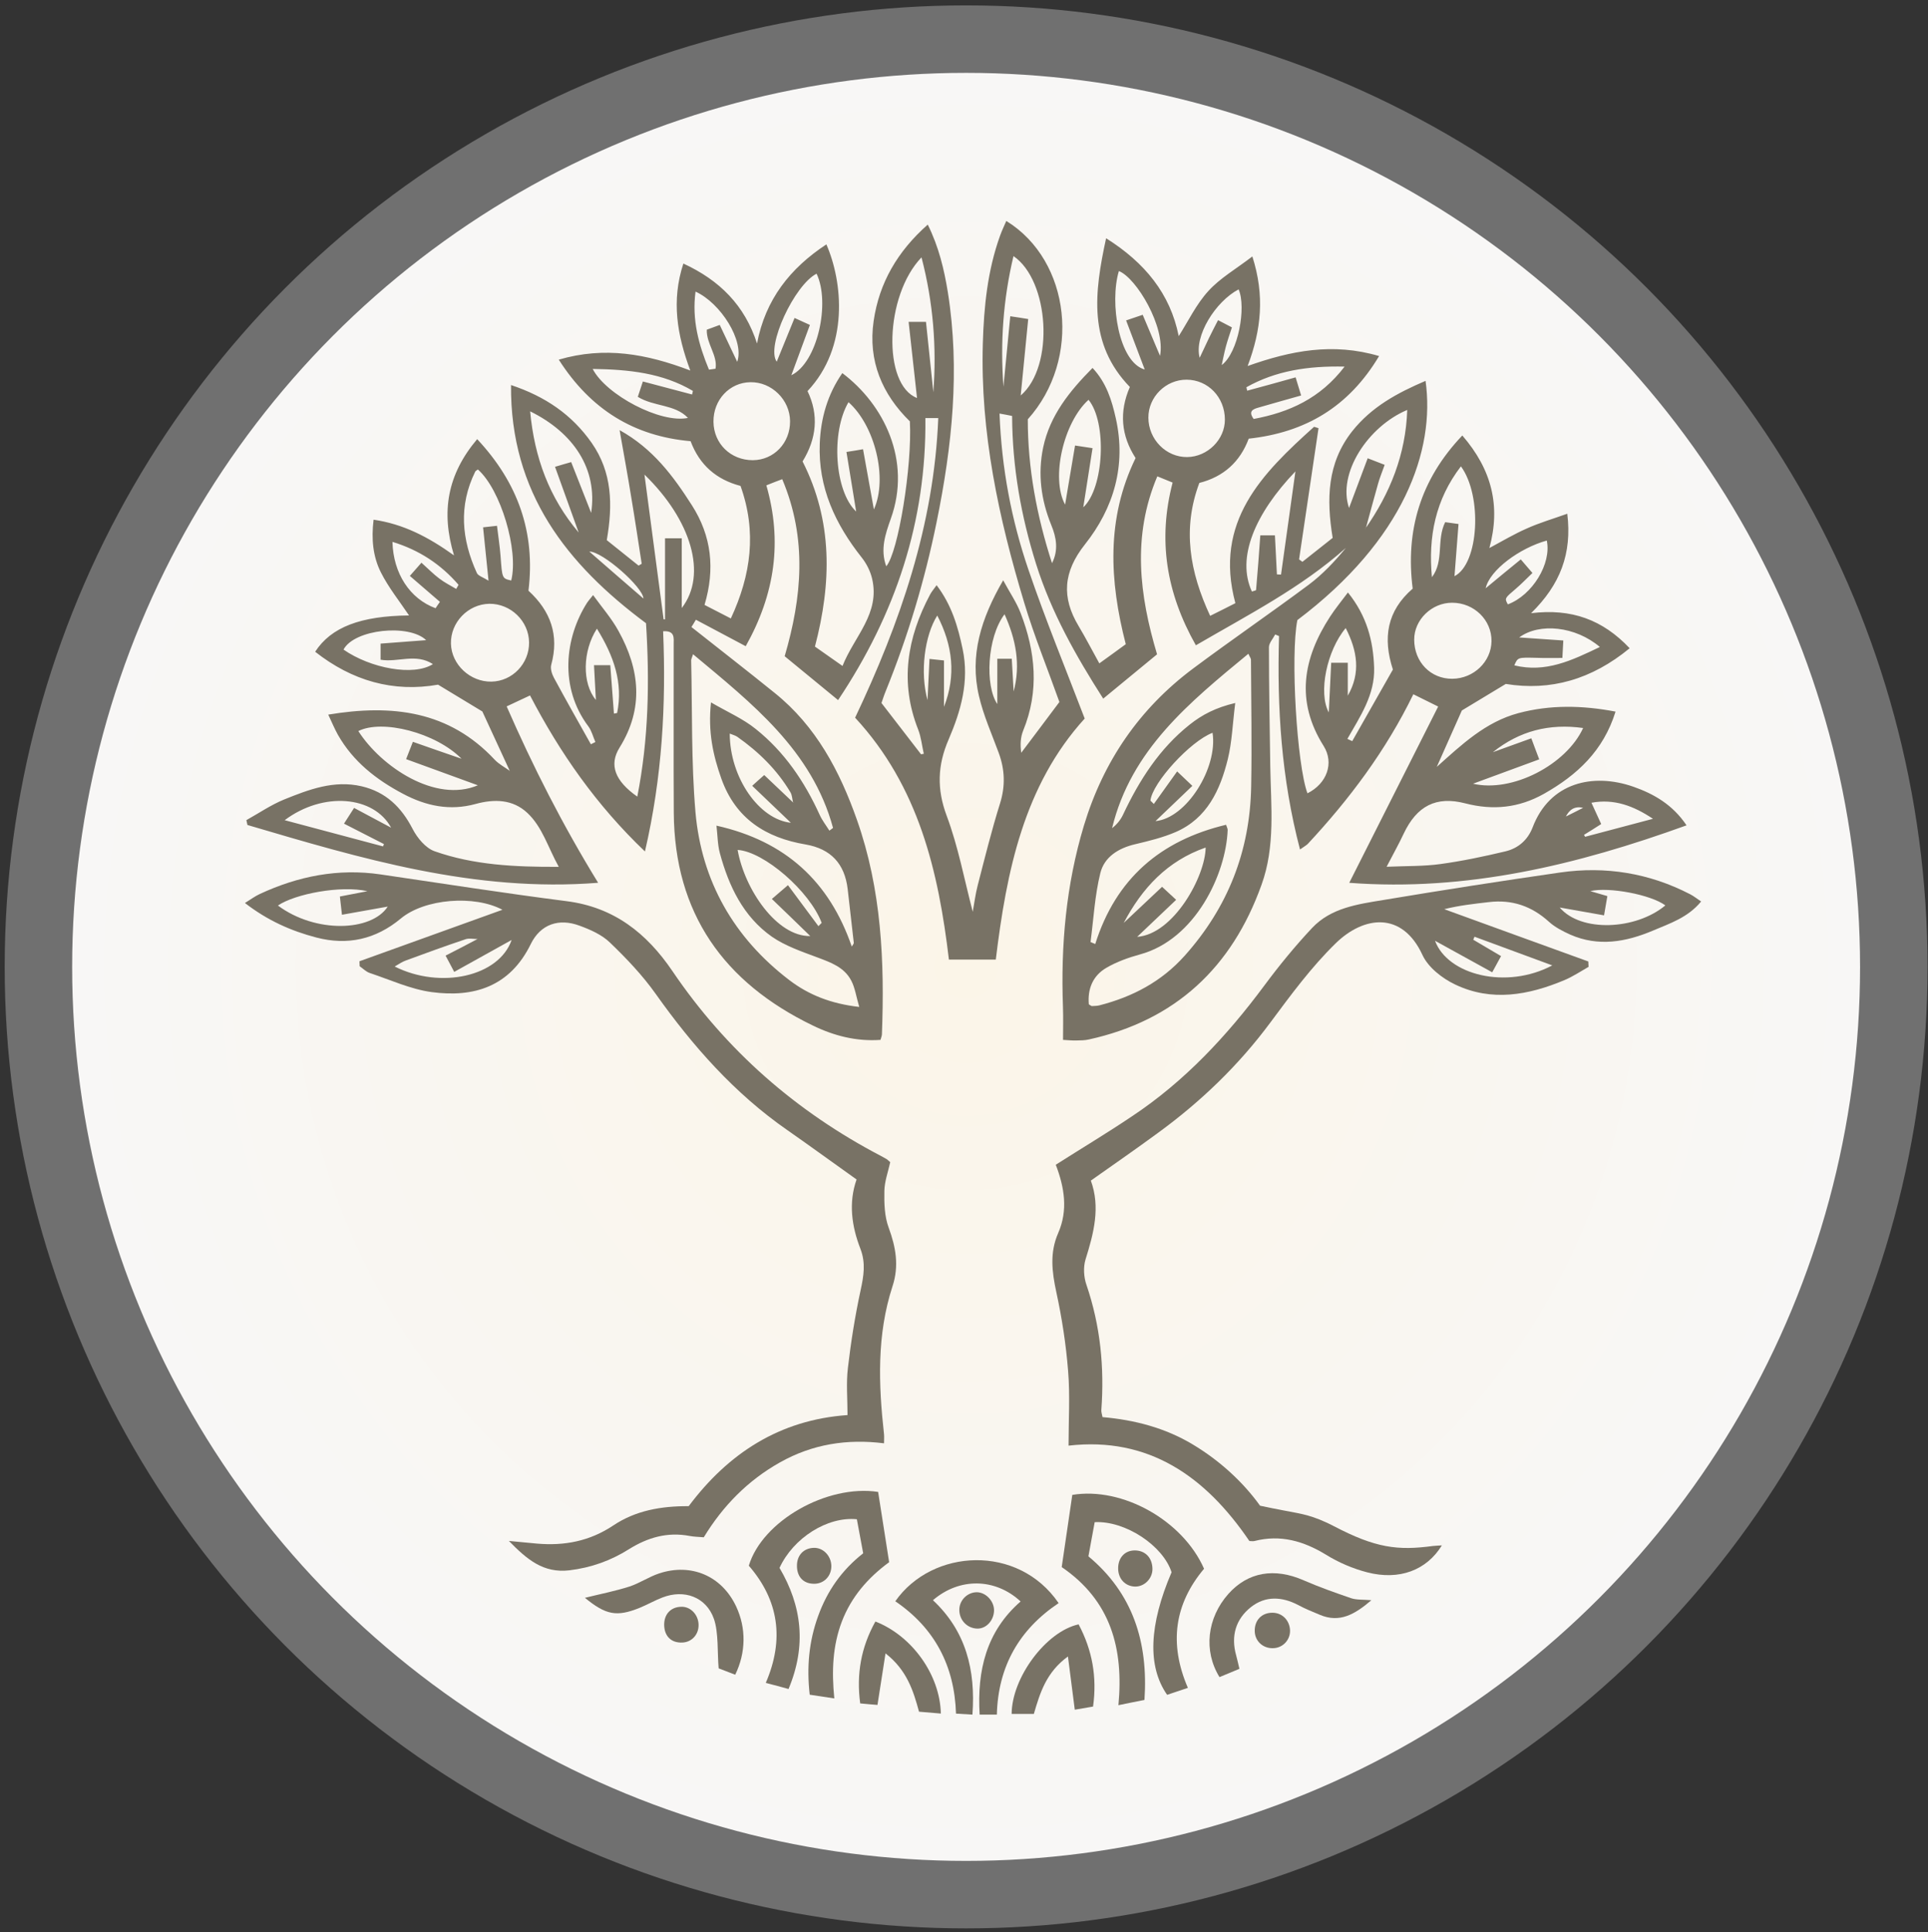 <?xml version="1.0" encoding="utf-8"?>
<!-- Generator: Adobe Illustrator 16.0.0, SVG Export Plug-In . SVG Version: 6.00 Build 0)  -->
<!DOCTYPE svg PUBLIC "-//W3C//DTD SVG 1.1//EN" "http://www.w3.org/Graphics/SVG/1.1/DTD/svg11.dtd">
<svg version="1.1" xmlns="http://www.w3.org/2000/svg" xmlns:xlink="http://www.w3.org/1999/xlink" x="0px" y="0px" width="250px"
	 height="250.5px" viewBox="0 0 250 250.5" enable-background="new 0 0 250 250.5" xml:space="preserve">
<rect x="0" y="0" width="250" height="250.5" fill="#333333" stroke="none"/>
<g id="Layer_2" display="none">
</g>
<g id="Layer_1">
	<circle opacity="0.3" fill="#FFFFFF" cx="125.274" cy="125.365" r="124.667"/>
	<radialGradient id="SVGID_1_" cx="125.274" cy="125.364" r="115.917" gradientUnits="userSpaceOnUse">
		<stop  offset="0" style="stop-color:#FBF5E8"/>
		<stop  offset="1" style="stop-color:#F8F7F6"/>
	</radialGradient>
	<circle fill="url(#SVGID_1_)" cx="125.274" cy="125.365" r="115.917"/>
	<path fill="#787265" d="M105.525,200.691c1.209-0.035,2.24,1.023,2.275,2.33c0.018,1.266-0.869,2.256-2.087,2.324
		c-1.45,0.068-2.362-0.818-2.374-2.289C103.317,201.672,104.188,200.734,105.525,200.691"/>
	<path fill="#787265" d="M147.105,201.025c1.367-0.016,2.301,0.922,2.331,2.367c0.03,1.256-1.022,2.332-2.237,2.322
		c-1.277-0.025-2.193-0.988-2.211-2.322C144.967,202.008,145.822,201.043,147.105,201.025"/>
	<path fill="#787265" d="M126.695,206.447c1.191,0.033,2.254,1.213,2.199,2.436c-0.061,1.264-1.023,2.287-2.146,2.279
		c-1.339-0.018-2.371-1.109-2.354-2.453C124.402,207.463,125.465,206.43,126.695,206.447"/>
	<path fill="#787265" d="M165.041,213.701c-1.309,0.025-2.324-0.947-2.342-2.213c-0.033-1.402,0.896-2.391,2.299-2.383
		c1.264,0,2.229,0.98,2.279,2.289C167.311,212.66,166.305,213.701,165.041,213.701"/>
	<path fill="#787265" d="M88.32,208.332c1.209-0.053,2.232,1.014,2.264,2.322c0.029,1.266-0.869,2.256-2.078,2.314
		c-1.445,0.078-2.362-0.799-2.384-2.289C86.113,209.287,86.979,208.365,88.32,208.332"/>
	<path fill="#787265" d="M66.108,99.969c-1.269-2.763-2.538-5.507-3.562-7.719c-2.195-1.333-3.891-2.366-5.744-3.476
		c-5.795,1.023-11.139-0.49-15.935-4.269c2.069-3.2,5.919-4.646,12.175-4.706c-1.234-1.841-2.654-3.604-3.648-5.575
		c-1.032-2.039-1.26-4.337-0.951-6.841c3.843,0.56,7.051,2.211,10.429,4.629c-1.729-5.713-0.831-10.531,3.003-15.074
		c5.297,5.661,7.568,12.098,6.651,19.652c2.892,2.649,3.997,5.782,2.956,9.594c-0.139,0.499,0.077,1.196,0.34,1.687
		c1.565,2.899,3.188,5.765,4.797,8.63c0.193-0.095,0.391-0.189,0.584-0.293c-0.297-0.671-0.477-1.445-0.912-2.03
		c-3.771-5.016-3.084-11.461-0.146-16.056c0.146-0.215,0.322-0.413,0.761-0.964c1.184,1.635,2.418,3.046,3.301,4.664
		c2.749,4.964,3.309,9.998,0.133,15.109c-1.402,2.245-0.594,4.327,2.298,6.358c1.476-7.478,1.604-14.929,1.132-22.483
		c-10.23-7.606-17.623-16.898-17.506-30.881c4.443,1.479,7.898,3.838,10.463,7.503c2.654,3.812,2.753,8.002,1.953,12.605
		c1.316,1.05,2.723,2.177,4.125,3.304c0.129-0.077,0.271-0.163,0.404-0.24c-0.442-2.856-0.868-5.714-1.346-8.57
		c-0.452-2.805-0.964-5.602-1.52-8.759c4.363,2.426,6.965,5.979,9.367,9.731c2.562,3.992,3.031,8.269,1.647,12.932
		c1.065,0.551,2.103,1.085,3.411,1.756c2.633-5.662,3.377-11.246,1.256-17.184c-3.11-0.817-5.301-2.684-6.475-5.799
		c-7.305-0.646-12.941-4.07-17.093-10.574c5.954-1.738,11.362-0.758,17.055,1.41c-1.708-4.594-2.482-9.034-0.899-13.869
		c4.701,2.168,7.955,5.412,9.551,10.367c1.084-5.721,4.307-9.766,8.991-12.854c2.122,4.845,2.978,13.276-2.443,19.024
		c1.484,3.08,1.183,6.152-0.642,9.12c3.924,7.735,3.773,15.729,1.604,24.006c1.124,0.801,2.216,1.558,3.575,2.513
		c1.52-3.846,4.909-6.789,3.834-11.332c-0.225-0.955-0.719-1.936-1.33-2.71c-3.441-4.337-5.679-9.112-5.455-14.782
		c0.125-3.304,1.016-6.401,2.926-9.146c5.382,4.044,9.004,11.314,6.29,18.869c-0.71,2.005-1.394,3.992-0.594,6.178
		c1.553-1.772,3.377-13.026,3.063-18.791c-3.589-3.511-5.447-7.839-4.699-13.002c0.715-4.965,3.107-9.051,7.018-12.51
		c1.438,2.891,2.129,5.824,2.611,8.802c1.588,10.032,0.551,19.919-1.463,29.771c-1.527,7.521-3.726,14.834-6.607,21.941
		c-0.225,0.542-0.396,1.109-0.543,1.515c1.785,2.306,3.459,4.482,5.133,6.65c0.115-0.025,0.236-0.052,0.357-0.068
		c-0.242-1.05-0.344-2.143-0.724-3.123c-2.426-6.118-1.444-11.935,1.55-17.545c0.202-0.369,0.48-0.696,0.834-1.188
		c1.953,2.564,2.771,5.378,3.377,8.286c0.879,4.165-0.219,8.002-1.823,11.729c-1.433,3.304-1.546,6.418-0.245,9.886
		c1.492,3.992,2.279,8.243,3.377,12.441c0.206-1.101,0.344-2.28,0.641-3.416c0.921-3.562,1.803-7.141,2.904-10.651
		c0.697-2.255,0.619-4.362-0.172-6.522c-0.891-2.435-1.979-4.845-2.564-7.374c-1.234-5.24,0.25-10.041,3.137-15.015
		c0.877,1.627,1.742,2.874,2.262,4.242c1.937,5.024,2.436,10.102,0.332,15.247c-0.349,0.86-0.4,1.833-0.25,2.874
		c1.666-2.194,3.312-4.414,4.947-6.583c-1.531-4.302-3.256-8.526-4.564-12.88c-3.309-10.962-5.713-22.088-5.364-33.644
		c0.138-4.732,0.61-9.422,2.228-13.921c0.237-0.663,0.534-1.282,0.814-1.928c8.389,5.163,9.778,17.948,2.787,25.719
		c-0.008,6.307,1.166,12.553,3.141,18.653c0.856-1.678,0.572-3.33-0.099-4.947c-1.321-3.252-1.769-6.608-1.046-10.067
		c0.878-4.146,3.407-7.278,6.402-10.299c1.814,1.944,2.494,4.207,3.016,6.53c1.367,6.109-0.262,11.642-4.01,16.357
		c-2.818,3.562-3.046,6.857-0.813,10.583c0.913,1.522,1.729,3.114,2.685,4.836c1.205-0.869,2.285-1.644,3.429-2.487
		c-2.121-8.208-2.551-16.271,1.272-24.135c-1.883-2.908-2.15-5.979-0.743-9.215c-5.442-5.628-4.612-12.227-3.08-19.283
		c5.024,3.158,8.32,7.193,9.417,12.691c1.248-1.97,2.285-4.146,3.842-5.85c1.523-1.679,3.588-2.857,5.705-4.483
		c1.617,5.067,1.17,9.481-0.611,14.206c5.602-1.988,11.031-3.063,17.045-1.291c-3.939,6.6-9.568,9.912-16.906,10.712
		c-1.119,3.003-3.254,4.938-6.402,5.739c-2.232,5.945-1.248,11.538,1.402,17.234c1.152-0.567,2.186-1.093,3.27-1.644
		c-2.84-10.583,3.484-16.821,10.205-22.87c0.197,0.052,0.387,0.12,0.576,0.181c-0.844,5.653-1.686,11.332-2.521,17.011
		c0.139,0.104,0.275,0.206,0.432,0.318c1.307-1.041,2.615-2.073,3.924-3.106c-0.818-5.016-0.725-9.68,2.52-13.81
		c2.521-3.184,5.861-4.982,9.525-6.548c1.266,8.975-2.779,20.582-16.623,31.019c-0.914,4.543-0.068,18.723,1.307,22.457
		c2.514-1.247,3.494-3.915,2.1-6.135c-3.664-5.808-2.684-11.357,0.834-16.77c0.664-1.024,1.438-1.962,2.316-3.133
		c2.451,3.038,3.285,6.265,3.398,9.758c0.111,3.511-1.816,6.315-3.467,9.224c0.205,0.087,0.412,0.189,0.627,0.293
		c1.771-3.123,3.537-6.221,5.273-9.284c-1.324-4.087-0.791-7.58,2.566-10.489c-0.947-7.494,0.971-14.119,6.436-19.858
		c3.846,4.449,4.99,9.155,3.51,14.593c1.738-0.938,3.252-1.832,4.861-2.538c1.602-0.723,3.305-1.222,5.24-1.91
		c0.629,5.18-0.912,9.189-4.697,12.898c5.266-0.646,9.293,0.852,12.785,4.543c-4.922,4.052-10.256,5.575-16.064,4.629
		c-1.9,1.145-3.639,2.194-5.695,3.441c-0.973,2.194-2.109,4.75-3.252,7.313c3.225-2.882,6.307-5.824,10.582-6.969
		c4.148-1.102,8.295-1.016,12.598-0.198c-1.584,5.103-4.99,8.226-9.285,10.66c-3.252,1.824-6.59,2.169-10.188,1.239
		c-3.803-0.989-6.297,0.336-8.002,3.933c-0.602,1.29-1.316,2.564-2.211,4.285c2.625-0.112,4.826-0.052,6.988-0.353
		c2.83-0.388,5.635-0.981,8.422-1.644c1.652-0.396,2.891-1.463,3.527-3.115c2.221-5.834,7.84-7.09,13.061-5.266
		c2.652,0.929,5.096,2.323,6.895,5.008c-14.207,5.137-28.488,8.604-43.736,7.451c3.889-7.71,7.676-15.213,11.529-22.854
		c-1.299-0.646-2.186-1.075-3.219-1.592c-3.553,7.297-8.285,13.604-13.697,19.412c-0.189,0.181-0.43,0.31-0.998,0.714
		c-2.426-9.232-2.994-18.396-2.719-27.672c-0.172-0.06-0.328-0.129-0.5-0.206c-0.283,0.551-0.809,1.102-0.809,1.652
		c0,5.153,0.096,10.308,0.172,15.47c0.086,5.146,0.672,10.352-1.135,15.333c-3.838,10.73-11.178,17.595-22.393,20.056
		c-0.525,0.121-1.08,0.121-1.617,0.129c-0.479,0.018-0.96-0.033-1.726-0.076c0-1.473,0.038-2.865-0.009-4.252
		c-0.297-7.984,0.396-15.839,2.715-23.532c2.521-8.338,7.188-15.152,14.148-20.357c4.947-3.691,10.051-7.185,15.008-10.876
		c1.797-1.343,3.355-3.003,4.818-4.775c-5.809,5.18-12.65,8.664-19.455,12.631c-3.854-6.823-4.951-13.672-3.016-21.098
		c-0.629-0.258-1.209-0.49-1.983-0.809c-3.292,7.77-2.319,15.428-0.034,23.076c-2.346,1.919-4.591,3.777-6.982,5.748
		c-3.559-5.567-6.737-11.203-8.703-17.458c-1.949-6.204-3.08-12.536-3.111-19.196c-0.498-0.112-0.929-0.181-1.631-0.31
		c0.268,7.09,1.545,13.792,3.752,20.254c2.194,6.437,4.797,12.761,7.292,19.291c-7.882,8.673-10.136,19.781-11.528,31.251h-6.08
		c-1.355-11.427-3.91-22.44-12.162-31.362c5.812-12.271,10.235-24.953,10.781-38.849h-1.669
		c0.146,13.405-3.881,25.434-11.319,36.568c-2.35-1.944-4.604-3.77-6.926-5.688c2.229-7.623,2.955-15.221-0.318-22.956
		c-0.697,0.258-1.316,0.499-2.057,0.8c2.078,7.236,1.14,14.051-2.676,20.856c-2.19-1.161-4.26-2.263-6.462-3.433
		c-0.228,0.378-0.448,0.766-0.577,0.946c3.704,2.934,7.283,5.704,10.816,8.562c5.334,4.293,8.418,10.109,10.643,16.434
		c3.184,9.018,3.602,18.379,3.239,27.828c-0.008,0.197-0.099,0.404-0.185,0.705c-3.132,0.223-6.045-0.533-8.785-1.867
		c-11.521-5.568-17.939-14.542-18.017-27.621c-0.048-7.271,0.003-14.55-0.013-21.846c0-0.731,0.197-1.756-1.369-1.644
		c0.396,9.481-0.115,18.895-2.357,28.549c-6.294-6.006-11.005-12.751-14.902-20.229c-0.984,0.465-1.896,0.895-3.029,1.42
		c3.408,7.787,7.207,15.29,11.861,22.87c-16.055,1.265-30.752-3.158-45.473-7.494c-0.044-0.198-0.091-0.422-0.139-0.629
		c1.613-0.895,3.176-1.97,4.875-2.667c3.217-1.299,6.479-2.556,10.075-1.721c3.141,0.74,5.146,2.701,6.604,5.523
		c0.602,1.171,1.686,2.487,2.852,2.9c5.047,1.78,10.355,2.048,16.103,2.021c-1.411-2.538-2.121-5.162-4.077-6.995
		c-1.898-1.772-4.277-1.824-6.729-1.152c-3.304,0.903-6.384,0.274-9.396-1.326c-3.48-1.841-6.467-4.181-8.438-7.648
		c-0.438-0.783-0.782-1.618-1.252-2.616c8.304-1.376,15.674-0.49,21.594,5.859c0.551,0.577,1.312,0.973,1.965,1.446
		c-0.06,0.025-0.107,0.052-0.15,0.095C66.018,100.021,66.061,99.995,66.108,99.969 M205.377,104.77
		c-1.145-0.318-1.893,0.181-2.373,1.179h-0.078c-0.078,0.061-0.01,0.009,0.043-0.043c0.791-0.396,1.584-0.783,2.375-1.196
		c0.051-0.103,0.104-0.206,0.033-0.077C205.361,104.512,205.377,104.632,205.377,104.77 M102.854,104.056l0.082-0.052l-0.104,0.034
		c-0.106-0.43-0.12-0.93-0.327-1.291c-1.742-2.934-4.133-5.266-6.908-7.219c-0.263-0.181-0.611-0.258-0.973-0.412
		c0.014,5.729,3.824,11.134,7.925,11.563c-1.833-1.755-3.382-3.235-5.013-4.792c0.525-0.474,0.986-0.896,1.559-1.395
		C100.427,101.758,101.636,102.903,102.854,104.056 M177.018,68.572c3.234-4.612,5.266-9.654,5.455-15.419
		c-5.076,2.125-9.086,8.218-7.545,12.709c0.799-2.143,1.582-4.199,2.418-6.445c0.799,0.302,1.461,0.56,2.201,0.853
		c-0.326,0.929-0.645,1.678-0.859,2.461c-0.559,1.944-1.066,3.897-1.602,5.833l-0.043-0.086L177.018,68.572z M89.865,84.826
		c-0.154,0.508-0.254,0.662-0.242,0.8c0.151,6.564,0,13.147,0.557,19.679c0.787,8.948,4.98,16.279,12.152,21.76
		c2.509,1.918,5.408,3.08,9.086,3.492c-0.399-1.35-0.546-2.477-1.031-3.398c-0.912-1.771-2.686-2.375-4.439-3.037
		c-2.01-0.749-4.122-1.472-5.855-2.668c-3.718-2.615-5.585-6.548-6.746-10.824c-0.297-1.093-0.293-2.271-0.443-3.579
		c8.961,2.005,14.64,7.253,17.544,15.677c0.211-0.31,0.271-0.404,0.259-0.508c-0.259-2.323-0.518-4.638-0.791-6.952
		c-0.389-3.287-2.186-5.205-5.435-5.773c-5.175-0.869-9.091-3.347-10.94-8.526c-1.07-3.012-1.76-6.075-1.346-9.896
		c2.18,1.266,4.172,2.125,5.807,3.451c3.709,2.959,6.324,6.814,8.282,11.125c0.326,0.723,0.834,1.368,1.26,2.048
		c0.159-0.121,0.323-0.224,0.474-0.353C105.284,97.285,97.553,91.245,89.865,84.826 M141.409,122.142
		c0.202,0.086,0.409,0.181,0.61,0.258c2.676-8.483,8.463-13.431,16.963-15.462c0.086,0.275,0.207,0.482,0.207,0.672
		c-0.207,5.661-4.164,14.196-11.379,16.142c-1.497,0.413-3.016,0.955-4.341,1.729c-1.772,1.023-2.46,2.754-2.284,4.74
		c0.228,0.131,0.322,0.232,0.413,0.225c0.331-0.018,0.657-0.018,0.968-0.094c4.285-1.102,8.036-3.064,11.053-6.437
		c5.605-6.272,8.461-13.561,8.617-21.933c0.102-5.472,0-10.962-0.027-16.442c0-0.181-0.146-0.345-0.336-0.774
		c-7.652,6.315-15.207,12.441-17.672,22.612c0.624-0.482,1.105-1.076,1.424-1.755c2.112-4.475,4.723-8.562,8.635-11.668
		c1.6-1.273,3.381-2.211,5.91-2.805c-0.344,2.719-0.42,5.059-0.963,7.279c-0.99,4-2.668,7.666-6.746,9.447
		c-1.674,0.723-3.476,1.161-5.257,1.583c-2.181,0.508-4.009,1.651-4.526,3.743C141.959,116.111,141.801,119.157,141.409,122.142
		 M63.454,78.286c-2.767,0.044-5.051,2.418-4.981,5.181c0.068,2.701,2.494,4.964,5.257,4.912c2.714-0.051,4.899-2.34,4.874-5.076
		C68.578,80.532,66.233,78.26,63.454,78.286 M97.621,59.667c2.732-0.018,4.85-2.237,4.824-5.06
		c-0.018-2.771-2.389-5.094-5.133-5.051c-2.711,0.034-4.832,2.289-4.797,5.137C92.545,57.524,94.756,59.675,97.621,59.667
		 M158.828,54.392c-0.008-2.892-2.186-5.146-4.955-5.163c-2.711-0.017-4.986,2.246-4.965,4.939c0.017,2.822,2.31,5.128,5.037,5.094
		C156.582,59.228,158.846,56.982,158.828,54.392 M188.324,88.009c2.77-0.026,5.041-2.212,5.076-4.87
		c0.035-2.754-2.264-4.99-5.111-4.99c-2.641,0-4.92,2.211-4.912,4.783C183.377,85.84,185.52,88.035,188.324,88.009 M121.025,50.856
		c0.439-5.877-0.013-11.643-1.535-17.484c-4.789,4.974-5.073,16.504-0.582,18.232c-0.352-3.27-0.723-6.505-1.088-9.869h2.25
		C120.393,44.797,120.711,47.827,121.025,50.856 M132.354,51.277c4.413-3.786,3.708-14.911-0.938-18.069
		c-1.333,5.594-1.729,11.212-1.3,16.926c0.293-2.994,0.577-5.98,0.883-9.129c0.852,0.119,1.506,0.231,2.327,0.361
		C133.002,44.652,132.693,47.827,132.354,51.277 M61.961,101.819c-3.26-1.196-6.225-2.271-9.301-3.39
		c0.336-0.861,0.563-1.446,0.878-2.246c2.194,0.774,4.255,1.488,6.311,2.194c-3.381-3.399-10.295-5.146-13.384-3.588
		C49.408,99.392,56.459,104.159,61.961,101.819 M66.289,75.266c0.98-3.924-1.363-11.788-4.324-14.396
		c-0.111,0.095-0.279,0.172-0.34,0.275c-2.188,4.432-1.768,8.82,0.211,13.156c0.164,0.353,0.754,0.525,1.511,0.989
		c-0.263-2.59-0.474-4.706-0.706-6.917c0.641-0.078,1.105-0.13,1.803-0.198c0.164,1.385,0.361,2.633,0.461,3.906
		C65.115,75,65.102,75,66.289,75.266 M68.742,53.333c0.559,6.015,2.49,11.22,6.293,15.712c-1.01-2.797-2.018-5.593-3.066-8.519
		c0.848-0.25,1.436-0.43,2.094-0.611c0.908,2.289,1.747,4.44,2.59,6.582C77.514,60.819,74.387,56.113,68.742,53.333 M185.674,74.835
		c1.602-2.073,0.568-4.818,1.721-7.133c0.551,0.077,1.049,0.146,1.729,0.241c-0.18,2.298-0.352,4.457-0.523,6.763
		c3.184-1.608,3.631-10.429,0.834-14.24C186.121,64.787,185.184,69.595,185.674,74.835 M83.566,61.534
		c0.844,6.358,1.661,12.554,2.482,18.766c0.061,0,0.125,0,0.186,0.009V69.793h2.168v9.043C91.758,74.5,89.637,67.418,83.566,61.534
		 M102.174,114.768c1.381,1.851,2.658,3.571,3.949,5.317c0.146-0.154,0.275-0.292,0.421-0.43c-1.544-4.104-7.481-9.241-10.897-9.456
		c0.908,5.128,5.086,11.254,9.418,11.168c-1.747-1.704-3.33-3.227-4.978-4.81C100.611,116.111,101.051,115.732,102.174,114.768
		 M193.58,97.526c1.594-0.577,3.193-1.146,4.982-1.799c0.361,0.998,0.672,1.772,1.025,2.728c-3.039,1.118-5.809,2.134-8.58,3.158
		c5.043,1.195,12.09-2.444,14.275-7.22C200.902,93.783,197.031,94.763,193.58,97.526 M147.453,121.471
		c4.746-0.344,8.846-7.873,8.881-11.581c-4.979,1.737-8.235,5.257-10.623,9.773c1.579-1.479,3.154-2.968,4.974-4.681
		c0.641,0.594,1.127,1.042,1.824,1.687C150.62,118.459,149.071,119.931,147.453,121.471 M110.024,52.146
		c-2.296,3.89-1.807,11.556,0.994,14.18c-0.435-2.633-0.843-5.128-1.261-7.727c0.813-0.12,1.42-0.224,2.151-0.353
		c0.478,2.624,0.915,5.076,1.407,7.805C115.145,62.015,113.438,55.167,110.024,52.146 M138.109,65.431
		c0.447-2.624,0.859-5.085,1.29-7.666c0.904,0.137,1.497,0.232,2.268,0.344c-0.409,2.633-0.792,5.06-1.2,7.667
		c2.689-2.487,3.098-10.988,0.684-13.939C137.92,54.736,136.229,61.964,138.109,65.431 M162.33,76.695
		c0.182-0.069,0.543-0.121,0.543-0.207c0.205-2.332,0.377-4.646,0.549-7.073h1.895c0.086,1.722,0.172,3.391,0.258,5.06
		c0.172,0.018,0.344,0.018,0.533,0.026c0.602-4.312,1.203-8.622,1.867-13.38C162.752,66.576,160.299,72.297,162.33,76.695
		 M102.612,48.653c3.407-1.644,5.076-9.413,3.271-13.164c-2.85,1.437-6.601,9.412-5.168,11.408c0.775-1.9,1.523-3.725,2.314-5.67
		c0.762,0.336,1.321,0.594,1.988,0.904C104.238,44.256,103.494,46.252,102.612,48.653 M76.851,47.835
		c1.733,3.364,8.798,7.099,12.353,6.351c-1.683-1.79-4.414-1.438-6.501-2.736c0.22-0.654,0.431-1.291,0.658-1.988
		c2.237,0.594,4.307,1.145,6.38,1.687c0.034-0.146,0.069-0.317,0.107-0.464C85.911,48.36,81.566,47.905,76.851,47.835
		 M150.418,46.141c0.744-3.744-3.068-10.11-5.335-10.997c-1.23,4.087-0.021,11.831,3.352,12.769
		c-0.835-2.193-1.601-4.216-2.414-6.367c0.801-0.266,1.42-0.49,2.151-0.73C148.973,42.708,149.695,44.419,150.418,46.141
		 M36.914,106.344c4.341,1.153,8.549,2.28,12.756,3.399c0.035-0.086,0.073-0.198,0.116-0.302c-1.669-0.843-3.334-1.694-5.18-2.649
		c0.469-0.74,0.848-1.334,1.308-2.04c1.579,0.844,3.029,1.618,4.802,2.564C48.482,103.187,41.918,102.593,36.914,106.344
		 M157.229,95.013c-2.883,1.093-7.805,6.479-8.055,8.793c0.146,0.129,0.293,0.293,0.439,0.439c0.977-1.368,1.962-2.736,3.024-4.225
		c0.882,0.834,1.355,1.29,1.974,1.875c-1.643,1.558-3.145,3.012-4.779,4.569C153.847,106.095,157.934,99.565,157.229,95.013
		 M168.715,51.277c-1.988,0.568-3.76,1.05-5.516,1.566c-0.723,0.197-1.377,0.473-0.637,1.479c4.611-0.86,8.646-2.667,11.789-6.789
		c-4.75-0.103-8.916,0.534-12.734,2.677c0.033,0.146,0.076,0.31,0.102,0.447c2.082-0.56,4.148-1.127,6.281-1.729
		C168.275,49.806,168.447,50.409,168.715,51.277 M49.352,85.54v-2.091c1.971-0.146,3.863-0.284,5.907-0.447
		c-2.216-2.143-9.314-1.429-10.716,1.222c3.501,2.435,9.084,3.484,11.594,1.884C53.887,84.662,51.623,85.918,49.352,85.54
		 M207.451,83.887c-3.158-2.685-7.822-3.175-10.463-1.238c1.971,0.129,3.795,0.258,5.723,0.396
		c-0.053,0.921-0.086,1.574-0.121,2.263c-1.273,0-2.34,0.026-3.408-0.017c-2.373-0.052-2.373-0.069-2.822,0.98
		C200.422,87.26,203.795,85.643,207.451,83.887 M54.648,72.96c0.886,0.791,1.557,1.488,2.33,2.064
		c0.677,0.517,1.441,0.896,2.178,1.334c0.094-0.181,0.197-0.361,0.302-0.533c-2.289-2.65-5.095-4.509-8.57-5.567
		c0.107,4.113,2.271,7.383,5.593,8.604c0.159-0.25,0.327-0.499,0.562-0.826c-1.298-1.119-2.541-2.194-3.9-3.364
		C53.68,74.061,54.093,73.588,54.648,72.96 M93.328,42.131c0.748,1.565,1.433,3.011,2.264,4.783c0.963-2.71-2.143-7.623-5.404-9.104
		c-0.49,3.648,0.418,6.918,1.742,10.119c0.28-0.043,0.564-0.078,0.852-0.12c0.293-1.722-1.199-3.244-1.135-5.06
		C92.158,42.553,92.688,42.372,93.328,42.131 M155.559,46.39c0.508-1.075,0.844-1.815,1.188-2.521
		c0.379-0.775,0.773-1.541,1.195-2.358c0.766,0.396,1.223,0.646,1.799,0.938c-0.283,0.877-0.568,1.678-0.791,2.512
		c-0.207,0.783-0.361,1.584-0.533,2.375c2.15-1.601,3.201-7.503,2.193-9.817C157.605,39.094,154.801,43.584,155.559,46.39
		 M198.709,74.293c-0.834,0.801-1.463,1.454-2.15,2.039c-1.455,1.239-1.473,1.23-1.041,2.031c3.191-1.196,5.688-5.292,5.051-8.277
		c-3.52,0.98-7.393,3.812-7.926,6.187c1.688-1.402,3.08-2.547,4.553-3.743C197.729,73.15,198.133,73.631,198.709,74.293
		 M121.533,79.809c-1.652,2.615-2.255,7.374-1.262,10.971c0.096-2.005,0.174-3.579,0.254-5.344c0.724,0.077,1.258,0.129,1.881,0.198
		v6.014C123.989,87.579,123.543,83.681,121.533,79.809 M214.336,106.164c-2.488-1.66-5.018-2.633-7.977-2.082
		c0.49,1.076,0.877,1.928,1.264,2.762c-0.902,0.577-1.564,0.999-2.229,1.403c0.053,0.086,0.104,0.163,0.146,0.249
		C208.475,107.712,211.4,106.938,214.336,106.164 M129.32,91.288v-5.877h1.875c0.082,1.497,0.168,2.874,0.241,4.25
		c0.925-3.476,0.302-6.754-1.179-10.016C127.978,82.649,127.711,88.929,129.32,91.288 M77.401,81.512
		c-1.871,2.892-1.944,7.091-0.134,9.241c-0.09-1.601-0.163-2.969-0.244-4.508h2.111c0.164,2.185,0.318,4.225,0.474,6.28
		c0.138-0.017,0.271-0.051,0.413-0.077C80.817,88.525,79.592,85.058,77.401,81.512 M174.496,81.435
		c-2.451,2.908-3.588,8.415-2.193,10.937c0.104-2.28,0.207-4.346,0.309-6.437h2.152v4.268
		C176.467,87.235,176.002,84.386,174.496,81.435 M83.434,77.606c-0.048-1.463-5.31-6.117-7.018-6.091
		C78.671,73.476,80.925,75.447,83.434,77.606"/>
	<path fill="#787265" d="M136.9,151.018c3.425-2.176,6.711-4.146,9.895-6.289c6.803-4.518,12.291-10.402,17.145-16.941
		c1.928-2.6,3.992-5.121,6.203-7.477c2.451-2.599,5.902-3.072,9.207-3.614c7.633-1.273,15.289-2.47,22.947-3.57
		c5.887-0.844,11.547,0.068,16.865,2.821c0.465,0.241,0.869,0.568,1.42,0.938c-1.73,2.1-4.07,2.848-6.273,3.785
		c-3.492,1.472-7.064,2.108-10.703,0.508c-0.98-0.447-1.979-0.955-2.762-1.669c-2.229-2.022-4.775-2.899-7.762-2.547
		c-1.928,0.224-3.855,0.431-5.807,0.921c6.219,2.271,12.457,4.517,18.68,6.78l0.033,0.696c-1.041,0.594-2.057,1.273-3.148,1.73
		c-4.646,1.943-9.432,2.822-14.154,0.559c-1.67-0.791-3.494-2.219-4.234-3.82c-2.631-5.714-7.613-5.076-11.254-1.523
		c-3.15,3.072-5.816,6.695-8.449,10.24c-4.146,5.602-9.086,10.334-14.679,14.404c-2.806,2.057-5.649,4.025-8.622,6.125
		c1.257,3.434,0.383,6.807-0.684,10.205c-0.314,1.016-0.236,2.324,0.121,3.33c1.807,5.301,2.331,10.695,1.923,16.227
		c-0.018,0.26,0.085,0.518,0.154,0.904c4.165,0.361,8.14,1.402,11.702,3.545c3.553,2.125,6.572,4.939,8.725,7.941
		c4.715,1.008,5.471,0.912,7.709,1.791c0.207,0.111,0.809,0.309,1.857,0.859c5.404,2.832,8.279,3.193,12.855,2.572
		c0.361-0.043,0.732-0.043,1.154-0.076c-1.963,3.209-5.508,4.578-9.689,3.492c-1.859-0.482-3.699-1.271-5.326-2.279
		c-2.916-1.781-5.91-2.643-9.283-1.781c-0.207,0.053-0.43,0-0.662,0c-5.688-8.373-13.053-13.553-23.447-12.365
		c0-3.32,0.203-6.504-0.056-9.67c-0.271-3.441-0.801-6.885-1.536-10.266c-0.563-2.615-0.865-5.084,0.246-7.623
		C138.514,156.912,138.023,153.943,136.9,151.018 M215.943,117.393c-1.875-1.395-7.348-2.427-9.73-1.851
		c0.67,0.198,1.367,0.404,2.211,0.646c-0.139,0.86-0.268,1.583-0.43,2.495c-1.928-0.344-3.719-0.653-5.748-1.016
		C204.982,120.903,212.105,120.593,215.943,117.393 M201.281,125.172c-3.596-1.326-6.848-2.522-10.084-3.718
		c-0.051,0.13-0.104,0.25-0.164,0.388c1.145,0.671,2.281,1.351,3.605,2.125c-0.412,0.74-0.738,1.368-1.145,2.1
		c-2.504-1.386-4.826-2.668-7.416-4.087C187.721,126.418,195.318,128.338,201.281,125.172"/>
	<path fill="#787265" d="M46.611,124.637c6.195-2.237,12.381-4.457,18.537-6.677c-3.631-1.944-10.084-1.445-13.177,1.136
		c-3.248,2.702-6.909,3.52-10.954,2.461c-3.26-0.852-6.307-2.194-9.258-4.475c0.801-0.499,1.334-0.895,1.932-1.17
		c4.975-2.314,10.158-3.339,15.647-2.538c8.027,1.179,16.056,2.435,24.114,3.468c6.13,0.774,10.389,4.13,13.74,9.068
		c6.982,10.309,16.072,18.242,27.078,23.99c0.24,0.129,0.481,0.258,0.709,0.395c0.134,0.086,0.241,0.217,0.456,0.389
		c-0.267,1.221-0.735,2.469-0.761,3.732c-0.03,1.602,0.013,3.297,0.559,4.76c0.934,2.547,1.364,4.965,0.495,7.605
		c-2.052,6.299-1.815,12.734-1.097,19.205c0.029,0.309,0,0.637,0,1.152c-4.785-0.602-9.284,0.104-13.488,2.469
		c-4.168,2.342-7.395,5.629-9.885,9.715c-0.663-0.061-1.252-0.061-1.83-0.172c-2.883-0.551-5.445,0.199-7.881,1.721
		c-2.366,1.488-4.9,2.393-7.735,2.736c-3.36,0.379-5.454-1.385-7.825-3.812c1.471,0.139,2.564,0.242,3.652,0.346
		c3.562,0.309,6.836-0.318,9.891-2.357c2.865-1.92,6.187-2.521,9.771-2.496c5.11-6.822,11.762-11.193,20.595-11.812
		c0-2.109-0.186-4.131,0.047-6.094c0.391-3.373,0.929-6.754,1.647-10.074c0.399-1.842,0.696-3.537-0.026-5.404
		c-1.135-2.926-1.553-5.971-0.494-8.975c-3.055-2.168-5.98-4.311-8.957-6.385c-6.867-4.766-12.287-10.91-17.097-17.689
		c-1.708-2.408-3.79-4.594-5.933-6.651c-1.037-1.007-2.53-1.669-3.928-2.178c-2.677-1.006-5.068-0.197-6.328,2.375
		c-2.707,5.534-7.379,6.969-12.873,6.231c-2.74-0.379-5.355-1.592-8.019-2.479c-0.478-0.164-0.86-0.568-1.296-0.869
		C46.629,125.068,46.624,124.861,46.611,124.637 M61.918,121.755c-0.516,0-1.08-0.13-1.526,0.017
		c-2.616,0.878-5.202,1.815-7.787,2.771c-0.46,0.164-0.874,0.456-1.425,0.774c5.951,2.986,13.526,1.291,15.161-3.441
		c-2.568,1.437-4.974,2.762-7.442,4.138c-0.439-0.842-0.732-1.376-1.119-2.108c1.506-0.766,2.831-1.463,4.147-2.159l-0.052-0.086
		L61.918,121.755z M47.644,115.551c-3.425-0.783-9.357,0.336-11.607,1.858c4.857,3.622,12.124,3.391,14.241,0.138
		c-1.997,0.361-3.89,0.697-5.938,1.059c-0.104-0.895-0.186-1.609-0.268-2.366C45.389,115.99,46.517,115.766,47.644,115.551"/>
	<path fill="#787265" d="M137.67,203.186c0.475-3.209,0.926-6.307,1.373-9.361c6.5-1.076,14.33,3.314,17.084,9.576
		c-3.824,4.553-4.586,9.68-2.096,15.445c-0.972,0.336-1.854,0.621-2.693,0.902c-2.576-3.699-2.349-9.051,0.577-15.891
		c-1.102-3.451-5.993-6.703-9.969-6.496c-0.253,1.385-0.511,2.805-0.813,4.43c5.749,4.785,7.775,11.109,7.268,18.621
		c-1.132,0.215-2.107,0.422-3.377,0.68C145.711,213.777,144.059,207.549,137.67,203.186"/>
	<path fill="#787265" d="M108.184,220.215c-1.166-0.174-2.139-0.328-3.191-0.482c-0.406-3.59-0.096-6.926,1.092-10.195
		c1.174-3.254,3.055-5.955,5.842-8.141c-0.283-1.539-0.559-3.012-0.821-4.414c-3.837-0.379-8.247,2.436-10.028,6.307
		c2.904,4.93,3.527,10.076,1.17,15.703c-0.98-0.275-1.875-0.508-2.951-0.791c2.432-5.645,1.683-10.721-2.198-15.195
		c1.722-5.766,10.102-10.576,16.767-9.568c0.467,2.969,0.945,6.006,1.427,9.111c-2.778,2.041-4.907,4.51-6.13,7.693
		C107.969,213.383,107.826,216.67,108.184,220.215"/>
	<path fill="#787265" d="M137.271,207.857c-5.095,3.408-7.852,8.191-8.011,14.457h-2.232c-0.344-5.715,0.864-10.791,5.312-14.672
		c-3.291-3.053-7.941-3.115-11.366-0.162c4.272,3.992,5.546,9.061,5.12,14.834c-0.719-0.035-1.347-0.078-2.131-0.129
		c-0.197-6.213-2.778-11.102-7.872-14.568C120.875,200.777,132.025,200.174,137.271,207.857"/>
	<path fill="#787265" d="M177.826,207.48c-2.15,1.84-4.121,2.984-6.686,1.893c-0.947-0.396-1.9-0.775-2.805-1.266
		c-2.107-1.102-4.242-1.213-6.117,0.258c-1.979,1.559-2.633,3.752-1.928,6.264c0.139,0.525,0.258,1.041,0.422,1.748
		c-0.879,0.369-1.738,0.723-2.582,1.074c-2.107-3.414-1.609-7.682,1.152-10.789c2.539-2.848,5.99-3.416,9.75-1.764
		c2.014,0.877,4.088,1.609,6.16,2.322C175.881,207.453,176.682,207.385,177.826,207.48"/>
	<path fill="#787265" d="M93.186,216.316c-0.176-1.918,0.005-4.664-0.615-6.418c-0.998-2.84-3.854-3.865-6.672-2.771
		c-1.007,0.387-1.953,0.93-2.955,1.342c-2.982,1.205-4.381,0.93-7.099-1.299c1.982-0.49,3.927-0.869,5.804-1.471
		c1.312-0.439,2.504-1.256,3.807-1.688c4.168-1.385,8.145,0.318,10.002,4.285c1.309,2.797,1.278,5.963-0.124,8.846"/>
	<path fill="#787265" d="M139.86,210.611c1.786,3.365,2.404,6.84,1.876,10.66c-0.844,0.139-1.618,0.285-2.371,0.406
		c-0.297-2.273-0.568-4.414-0.887-6.902c-2.812,2.049-3.613,4.691-4.422,7.453h-2.879
		C131.195,217.539,135.619,211.541,139.86,210.611"/>
	<path fill="#787265" d="M113.51,210.242c4.775,1.867,8.375,6.926,8.488,11.934c-0.9-0.078-1.781-0.154-2.831-0.24
		c-0.735-2.719-1.583-5.412-4.345-7.562c-0.366,2.33-0.688,4.396-1.042,6.684c-0.589-0.051-1.342-0.102-2.241-0.197
		C111.031,217.039,111.655,213.58,113.51,210.242"/>
</g>
</svg>
